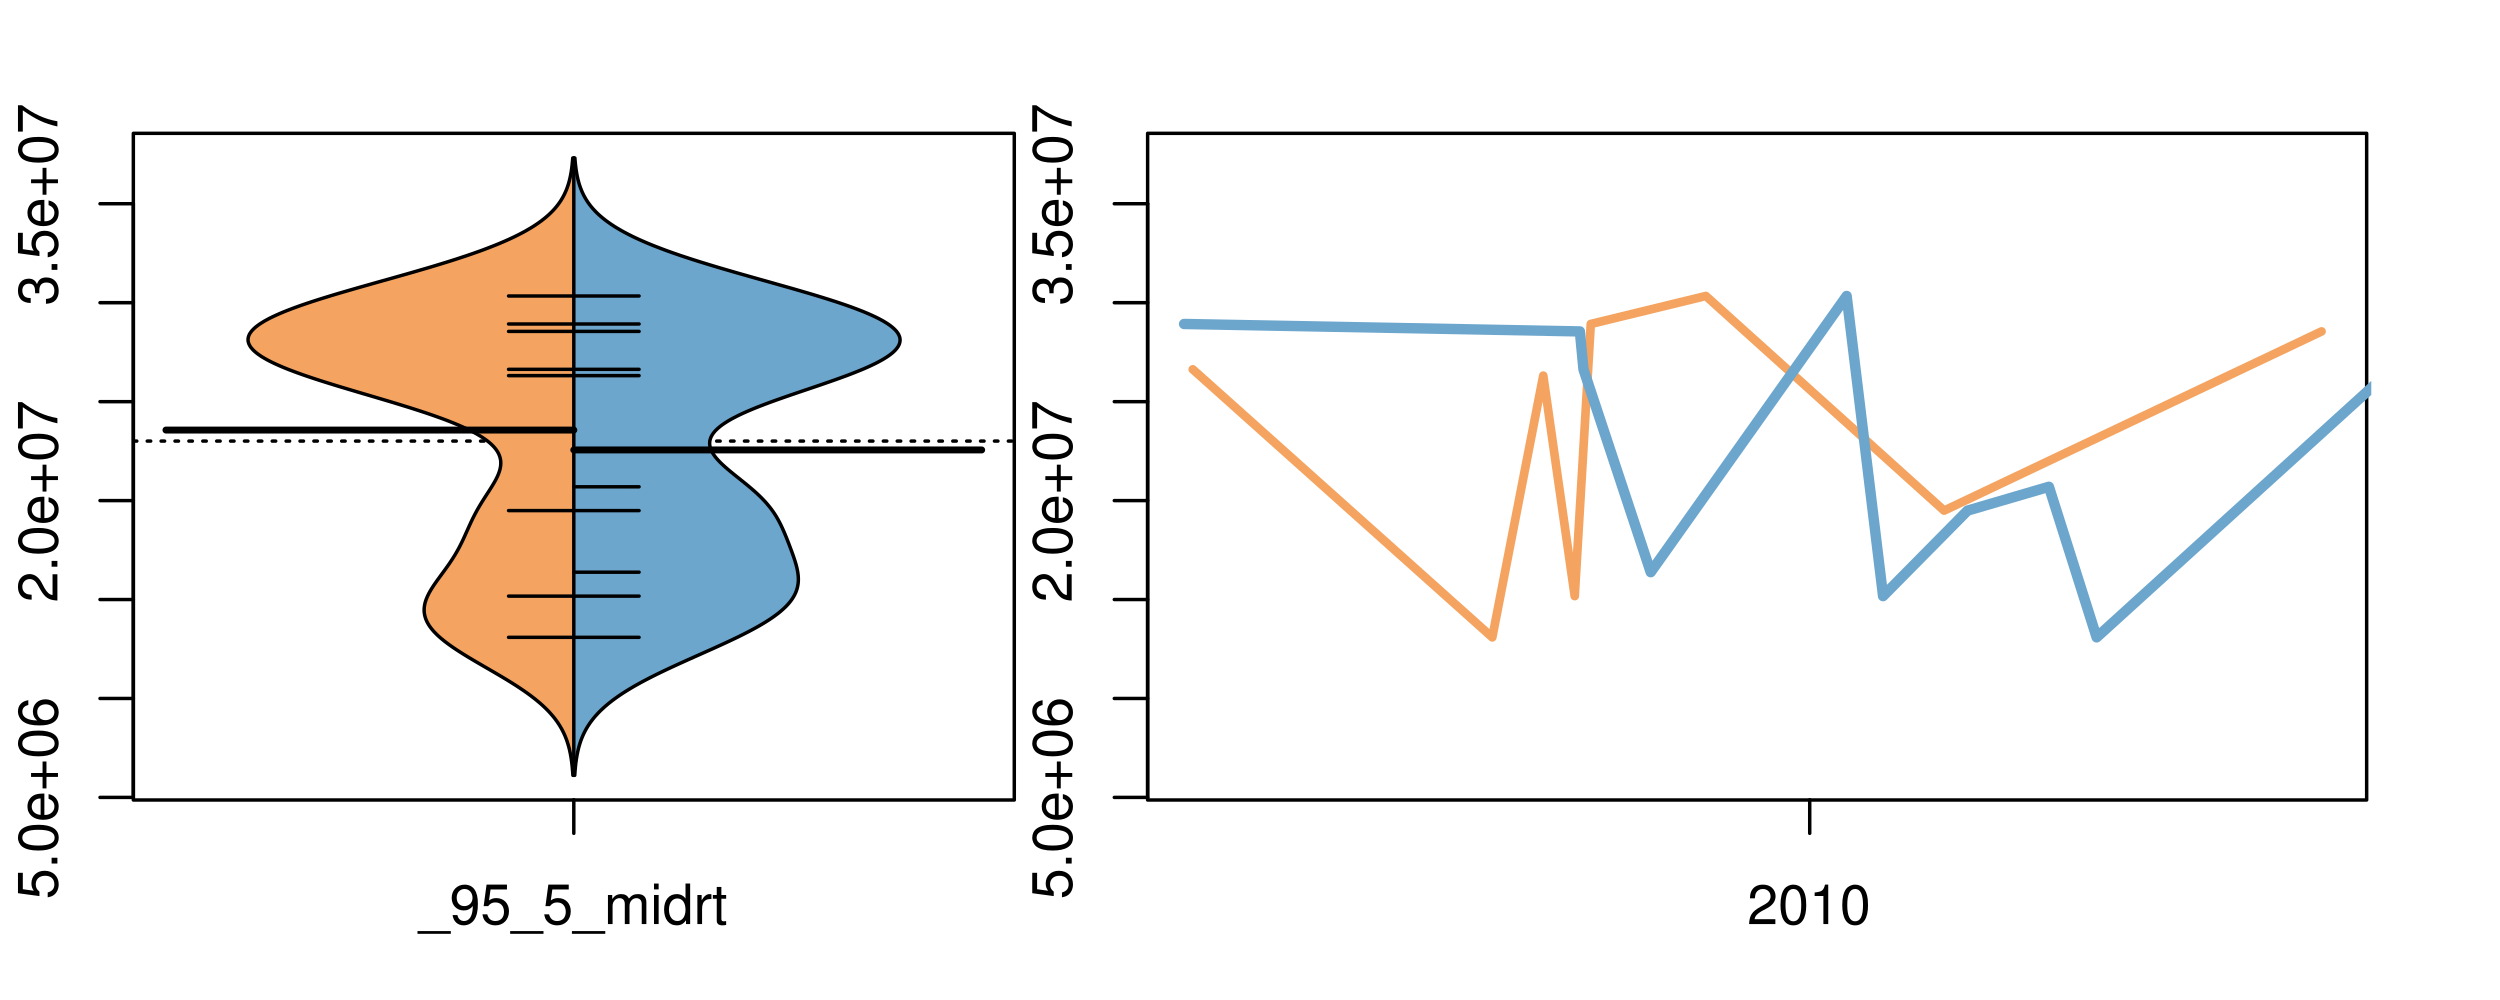 <?xml version="1.0" encoding="UTF-8"?>
<svg xmlns="http://www.w3.org/2000/svg" xmlns:xlink="http://www.w3.org/1999/xlink" width="540pt" height="216pt" viewBox="0 0 540 216" version="1.1">
<defs>
<g>
<symbol overflow="visible" id="glyph0-0">
<path style="stroke:none;" d="M -8.516 -5.719 L -8.516 -1.312 L -3.875 -0.688 L -3.875 -1.656 C -4.469 -2.141 -4.672 -2.562 -4.672 -3.219 C -4.672 -4.359 -3.891 -5.078 -2.625 -5.078 C -1.406 -5.078 -0.656 -4.375 -0.656 -3.219 C -0.656 -2.297 -1.125 -1.734 -2.094 -1.469 L -2.094 -0.422 C -1.391 -0.562 -1.062 -0.688 -0.75 -0.938 C -0.094 -1.422 0.281 -2.281 0.281 -3.234 C 0.281 -4.953 -0.969 -6.156 -2.766 -6.156 C -4.453 -6.156 -5.609 -5.047 -5.609 -3.406 C -5.609 -2.812 -5.453 -2.328 -5.094 -1.844 L -7.469 -2.172 L -7.469 -5.719 Z M -8.516 -5.719 "/>
</symbol>
<symbol overflow="visible" id="glyph0-1">
<path style="stroke:none;" d="M -1.25 -2.297 L -1.25 -1.047 L 0 -1.047 L 0 -2.297 Z M -1.25 -2.297 "/>
</symbol>
<symbol overflow="visible" id="glyph0-2">
<path style="stroke:none;" d="M -8.516 -3.297 C -8.516 -2.516 -8.156 -1.781 -7.578 -1.344 C -6.828 -0.797 -5.688 -0.516 -4.109 -0.516 C -1.25 -0.516 0.281 -1.469 0.281 -3.297 C 0.281 -5.094 -1.25 -6.078 -4.047 -6.078 C -5.703 -6.078 -6.797 -5.812 -7.578 -5.25 C -8.172 -4.812 -8.516 -4.109 -8.516 -3.297 Z M -7.578 -3.297 C -7.578 -4.438 -6.422 -5 -4.141 -5 C -1.734 -5 -0.594 -4.453 -0.594 -3.281 C -0.594 -2.156 -1.781 -1.594 -4.109 -1.594 C -6.438 -1.594 -7.578 -2.156 -7.578 -3.297 Z M -7.578 -3.297 "/>
</symbol>
<symbol overflow="visible" id="glyph0-3">
<path style="stroke:none;" d="M -2.812 -6.156 C -3.766 -6.156 -4.344 -6.078 -4.812 -5.906 C -5.844 -5.5 -6.469 -4.531 -6.469 -3.359 C -6.469 -1.609 -5.125 -0.484 -3.062 -0.484 C -1 -0.484 0.281 -1.578 0.281 -3.344 C 0.281 -4.781 -0.547 -5.766 -1.906 -6.031 L -1.906 -5.016 C -1.078 -4.734 -0.641 -4.172 -0.641 -3.375 C -0.641 -2.734 -0.938 -2.203 -1.469 -1.859 C -1.828 -1.625 -2.188 -1.531 -2.812 -1.531 Z M -3.625 -1.547 C -4.781 -1.625 -5.547 -2.344 -5.547 -3.344 C -5.547 -4.328 -4.734 -5.094 -3.703 -5.094 C -3.672 -5.094 -3.641 -5.094 -3.625 -5.078 Z M -3.625 -1.547 "/>
</symbol>
<symbol overflow="visible" id="glyph0-4">
<path style="stroke:none;" d="M -3.203 -6.406 L -3.203 -3.922 L -5.688 -3.922 L -5.688 -3.078 L -3.203 -3.078 L -3.203 -0.594 L -2.359 -0.594 L -2.359 -3.078 L 0.125 -3.078 L 0.125 -3.922 L -2.359 -3.922 L -2.359 -6.406 Z M -3.203 -6.406 "/>
</symbol>
<symbol overflow="visible" id="glyph0-5">
<path style="stroke:none;" d="M -6.281 -5.969 C -7.688 -5.766 -8.516 -4.859 -8.516 -3.562 C -8.516 -2.625 -8.047 -1.781 -7.297 -1.281 C -6.469 -0.75 -5.422 -0.516 -3.875 -0.516 C -2.453 -0.516 -1.531 -0.734 -0.781 -1.234 C -0.094 -1.688 0.281 -2.438 0.281 -3.375 C 0.281 -4.984 -0.922 -6.156 -2.594 -6.156 C -4.172 -6.156 -5.297 -5.078 -5.297 -3.547 C -5.297 -2.719 -4.969 -2.047 -4.344 -1.594 C -6.422 -1.609 -7.578 -2.281 -7.578 -3.484 C -7.578 -4.234 -7.109 -4.75 -6.281 -4.922 Z M -4.359 -3.422 C -4.359 -4.438 -3.641 -5.078 -2.516 -5.078 C -1.438 -5.078 -0.656 -4.359 -0.656 -3.391 C -0.656 -2.406 -1.469 -1.656 -2.562 -1.656 C -3.625 -1.656 -4.359 -2.375 -4.359 -3.422 Z M -4.359 -3.422 "/>
</symbol>
<symbol overflow="visible" id="glyph0-6">
<path style="stroke:none;" d="M -1.047 -6.078 L -1.047 -1.594 C -1.734 -1.703 -2.188 -2.094 -2.797 -3.125 L -3.438 -4.328 C -4.094 -5.516 -4.969 -6.125 -6.016 -6.125 C -6.719 -6.125 -7.375 -5.844 -7.844 -5.344 C -8.297 -4.844 -8.516 -4.219 -8.516 -3.406 C -8.516 -2.328 -8.125 -1.531 -7.406 -1.062 C -6.953 -0.75 -6.422 -0.625 -5.562 -0.594 L -5.562 -1.656 C -6.125 -1.688 -6.484 -1.766 -6.75 -1.906 C -7.266 -2.188 -7.578 -2.734 -7.578 -3.375 C -7.578 -4.328 -6.906 -5.047 -5.984 -5.047 C -5.312 -5.047 -4.734 -4.656 -4.312 -3.906 L -3.688 -2.797 C -2.672 -1.016 -1.875 -0.5 0 -0.406 L 0 -6.078 Z M -1.047 -6.078 "/>
</symbol>
<symbol overflow="visible" id="glyph0-7">
<path style="stroke:none;" d="M -8.516 -6.234 L -8.516 -0.547 L -7.469 -0.547 L -7.469 -5.141 C -4.578 -3.125 -2.797 -2.297 0 -1.656 L 0 -2.781 C -2.719 -3.25 -5.062 -4.312 -7.625 -6.234 Z M -8.516 -6.234 "/>
</symbol>
<symbol overflow="visible" id="glyph0-8">
<path style="stroke:none;" d="M -3.906 -2.656 L -3.906 -3.234 C -3.906 -4.391 -3.391 -4.984 -2.359 -4.984 C -1.297 -4.984 -0.656 -4.328 -0.656 -3.234 C -0.656 -2.078 -1.234 -1.516 -2.469 -1.438 L -2.469 -0.391 C -1.781 -0.438 -1.344 -0.547 -0.953 -0.75 C -0.141 -1.188 0.281 -2.031 0.281 -3.188 C 0.281 -4.938 -0.766 -6.078 -2.375 -6.078 C -3.453 -6.078 -4.062 -5.656 -4.406 -4.625 C -4.719 -5.422 -5.312 -5.812 -6.172 -5.812 C -7.625 -5.812 -8.516 -4.844 -8.516 -3.234 C -8.516 -1.516 -7.578 -0.594 -5.766 -0.562 L -5.766 -1.625 C -6.281 -1.625 -6.562 -1.688 -6.828 -1.812 C -7.297 -2.047 -7.578 -2.578 -7.578 -3.234 C -7.578 -4.172 -7.031 -4.734 -6.125 -4.734 C -5.531 -4.734 -5.172 -4.531 -4.984 -4.062 C -4.859 -3.766 -4.812 -3.391 -4.797 -2.656 Z M -3.906 -2.656 "/>
</symbol>
<symbol overflow="visible" id="glyph0-9">
<path style="stroke:none;" d="M -8.75 -5.938 L -8.75 -4.938 L -5.5 -4.938 C -6.125 -4.531 -6.469 -3.859 -6.469 -3.016 C -6.469 -1.375 -5.156 -0.312 -3.156 -0.312 C -1.031 -0.312 0.281 -1.359 0.281 -3.047 C 0.281 -3.906 -0.047 -4.516 -0.828 -5.047 L 0 -5.047 L 0 -5.938 Z M -5.531 -3.188 C -5.531 -4.266 -4.578 -4.938 -3.078 -4.938 C -1.625 -4.938 -0.656 -4.25 -0.656 -3.188 C -0.656 -2.094 -1.625 -1.359 -3.094 -1.359 C -4.562 -1.359 -5.531 -2.094 -5.531 -3.188 Z M -5.531 -3.188 "/>
</symbol>
<symbol overflow="visible" id="glyph0-10">
<path style="stroke:none;" d="M -6.281 -3.094 L -6.281 -2.047 L -7.266 -2.047 C -7.688 -2.047 -7.906 -2.297 -7.906 -2.75 C -7.906 -2.828 -7.906 -2.875 -7.891 -3.094 L -8.719 -3.094 C -8.766 -2.875 -8.781 -2.734 -8.781 -2.531 C -8.781 -1.609 -8.25 -1.062 -7.359 -1.062 L -6.281 -1.062 L -6.281 -0.219 L -5.469 -0.219 L -5.469 -1.062 L 0 -1.062 L 0 -2.047 L -5.469 -2.047 L -5.469 -3.094 Z M -6.281 -3.094 "/>
</symbol>
<symbol overflow="visible" id="glyph0-11">
<path style="stroke:none;" d="M 1.516 -6.938 L 1.516 0.266 L 2.109 0.266 L 2.109 -6.938 Z M 1.516 -6.938 "/>
</symbol>
<symbol overflow="visible" id="glyph0-12">
<path style="stroke:none;" d="M -6.469 -3.266 C -6.469 -1.5 -5.203 -0.438 -3.094 -0.438 C -0.984 -0.438 0.281 -1.484 0.281 -3.281 C 0.281 -5.047 -0.984 -6.125 -3.047 -6.125 C -5.219 -6.125 -6.469 -5.078 -6.469 -3.266 Z M -5.547 -3.281 C -5.547 -4.406 -4.625 -5.078 -3.062 -5.078 C -1.578 -5.078 -0.641 -4.375 -0.641 -3.281 C -0.641 -2.156 -1.578 -1.469 -3.094 -1.469 C -4.609 -1.469 -5.547 -2.156 -5.547 -3.281 Z M -5.547 -3.281 "/>
</symbol>
<symbol overflow="visible" id="glyph0-13">
<path style="stroke:none;" d="M -8.75 -1.828 L -8.75 -0.812 L 0 -0.812 L 0 -1.828 Z M -8.75 -1.828 "/>
</symbol>
<symbol overflow="visible" id="glyph0-14">
<path style="stroke:none;" d="M 0 -3.422 L -6.281 -5.828 L -6.281 -4.703 L -1.188 -2.922 L -6.281 -1.25 L -6.281 -0.125 L 0 -2.328 Z M 0 -3.422 "/>
</symbol>
<symbol overflow="visible" id="glyph0-15">
<path style="stroke:none;" d="M -0.594 -6.422 C -0.562 -6.312 -0.562 -6.266 -0.562 -6.203 C -0.562 -5.859 -0.75 -5.656 -1.062 -5.656 L -4.75 -5.656 C -5.875 -5.656 -6.469 -4.844 -6.469 -3.297 C -6.469 -2.391 -6.203 -1.625 -5.734 -1.219 C -5.406 -0.922 -5.047 -0.797 -4.422 -0.781 L -4.422 -1.781 C -5.203 -1.875 -5.547 -2.328 -5.547 -3.266 C -5.547 -4.156 -5.203 -4.672 -4.609 -4.672 L -4.344 -4.672 C -3.922 -4.672 -3.75 -4.422 -3.641 -3.625 C -3.469 -2.203 -3.422 -1.984 -3.266 -1.609 C -2.969 -0.875 -2.406 -0.5 -1.578 -0.5 C -0.438 -0.5 0.281 -1.297 0.281 -2.562 C 0.281 -3.359 0 -4 -0.641 -4.703 C -0.016 -4.781 0.281 -5.094 0.281 -5.734 C 0.281 -5.938 0.25 -6.094 0.172 -6.422 Z M -1.984 -4.672 C -1.641 -4.672 -1.438 -4.578 -1.156 -4.266 C -0.797 -3.859 -0.594 -3.375 -0.594 -2.781 C -0.594 -2 -0.969 -1.547 -1.609 -1.547 C -2.266 -1.547 -2.609 -1.984 -2.766 -3.062 C -2.906 -4.109 -2.953 -4.328 -3.109 -4.672 Z M -1.984 -4.672 "/>
</symbol>
<symbol overflow="visible" id="glyph0-16">
<path style="stroke:none;" d="M 0 -5.781 L -6.281 -5.781 L -6.281 -4.781 L -2.719 -4.781 C -1.438 -4.781 -0.594 -4.109 -0.594 -3.078 C -0.594 -2.281 -1.078 -1.781 -1.844 -1.781 L -6.281 -1.781 L -6.281 -0.781 L -1.438 -0.781 C -0.391 -0.781 0.281 -1.562 0.281 -2.781 C 0.281 -3.703 -0.047 -4.297 -0.875 -4.891 L 0 -4.891 Z M 0 -5.781 "/>
</symbol>
<symbol overflow="visible" id="glyph1-0">
<path style="stroke:none;" d="M 6.938 1.516 L -0.266 1.516 L -0.266 2.109 L 6.938 2.109 Z M 6.938 1.516 "/>
</symbol>
<symbol overflow="visible" id="glyph1-1">
<path style="stroke:none;" d="M 0.641 -1.938 C 0.844 -0.547 1.75 0.281 3.047 0.281 C 3.984 0.281 4.844 -0.188 5.328 -0.938 C 5.875 -1.766 6.109 -2.812 6.109 -4.359 C 6.109 -5.781 5.891 -6.703 5.391 -7.453 C 4.922 -8.141 4.172 -8.516 3.234 -8.516 C 1.625 -8.516 0.453 -7.312 0.453 -5.641 C 0.453 -4.062 1.531 -2.938 3.078 -2.938 C 3.875 -2.938 4.469 -3.234 5.016 -3.891 C 5 -1.812 4.328 -0.656 3.125 -0.656 C 2.375 -0.656 1.859 -1.125 1.688 -1.938 Z M 3.234 -7.578 C 4.219 -7.578 4.953 -6.766 4.953 -5.656 C 4.953 -4.625 4.219 -3.875 3.188 -3.875 C 2.172 -3.875 1.531 -4.578 1.531 -5.719 C 1.531 -6.797 2.25 -7.578 3.234 -7.578 Z M 3.234 -7.578 "/>
</symbol>
<symbol overflow="visible" id="glyph1-2">
<path style="stroke:none;" d="M 5.719 -8.516 L 1.312 -8.516 L 0.688 -3.875 L 1.656 -3.875 C 2.141 -4.469 2.562 -4.672 3.219 -4.672 C 4.359 -4.672 5.078 -3.891 5.078 -2.625 C 5.078 -1.406 4.375 -0.656 3.219 -0.656 C 2.297 -0.656 1.734 -1.125 1.469 -2.094 L 0.422 -2.094 C 0.562 -1.391 0.688 -1.062 0.938 -0.75 C 1.422 -0.094 2.281 0.281 3.234 0.281 C 4.953 0.281 6.156 -0.969 6.156 -2.766 C 6.156 -4.453 5.047 -5.609 3.406 -5.609 C 2.812 -5.609 2.328 -5.453 1.844 -5.094 L 2.172 -7.469 L 5.719 -7.469 Z M 5.719 -8.516 "/>
</symbol>
<symbol overflow="visible" id="glyph1-3">
<path style="stroke:none;" d="M 0.844 -6.281 L 0.844 0 L 1.844 0 L 1.844 -3.953 C 1.844 -4.859 2.516 -5.594 3.328 -5.594 C 4.062 -5.594 4.484 -5.141 4.484 -4.328 L 4.484 0 L 5.5 0 L 5.5 -3.953 C 5.5 -4.859 6.156 -5.594 6.969 -5.594 C 7.703 -5.594 8.141 -5.125 8.141 -4.328 L 8.141 0 L 9.141 0 L 9.141 -4.719 C 9.141 -5.844 8.5 -6.469 7.312 -6.469 C 6.484 -6.469 5.969 -6.219 5.391 -5.516 C 5.016 -6.188 4.516 -6.469 3.703 -6.469 C 2.859 -6.469 2.297 -6.156 1.766 -5.406 L 1.766 -6.281 Z M 0.844 -6.281 "/>
</symbol>
<symbol overflow="visible" id="glyph1-4">
<path style="stroke:none;" d="M 1.797 -6.281 L 0.797 -6.281 L 0.797 0 L 1.797 0 Z M 1.797 -8.75 L 0.797 -8.75 L 0.797 -7.484 L 1.797 -7.484 Z M 1.797 -8.75 "/>
</symbol>
<symbol overflow="visible" id="glyph1-5">
<path style="stroke:none;" d="M 5.938 -8.75 L 4.938 -8.75 L 4.938 -5.5 C 4.531 -6.125 3.859 -6.469 3.016 -6.469 C 1.375 -6.469 0.312 -5.156 0.312 -3.156 C 0.312 -1.031 1.359 0.281 3.047 0.281 C 3.906 0.281 4.516 -0.047 5.047 -0.828 L 5.047 0 L 5.938 0 Z M 3.188 -5.531 C 4.266 -5.531 4.938 -4.578 4.938 -3.078 C 4.938 -1.625 4.25 -0.656 3.188 -0.656 C 2.094 -0.656 1.359 -1.625 1.359 -3.094 C 1.359 -4.562 2.094 -5.531 3.188 -5.531 Z M 3.188 -5.531 "/>
</symbol>
<symbol overflow="visible" id="glyph1-6">
<path style="stroke:none;" d="M 0.828 -6.281 L 0.828 0 L 1.844 0 L 1.844 -3.266 C 1.844 -4.156 2.062 -4.75 2.547 -5.094 C 2.859 -5.328 3.156 -5.406 3.859 -5.406 L 3.859 -6.438 C 3.688 -6.453 3.594 -6.469 3.469 -6.469 C 2.812 -6.469 2.328 -6.078 1.75 -5.141 L 1.75 -6.281 Z M 0.828 -6.281 "/>
</symbol>
<symbol overflow="visible" id="glyph1-7">
<path style="stroke:none;" d="M 3.047 -6.281 L 2.016 -6.281 L 2.016 -8.016 L 1.016 -8.016 L 1.016 -6.281 L 0.172 -6.281 L 0.172 -5.469 L 1.016 -5.469 L 1.016 -0.719 C 1.016 -0.078 1.453 0.281 2.234 0.281 C 2.469 0.281 2.719 0.25 3.047 0.188 L 3.047 -0.641 C 2.922 -0.609 2.766 -0.594 2.562 -0.594 C 2.141 -0.594 2.016 -0.719 2.016 -1.156 L 2.016 -5.469 L 3.047 -5.469 Z M 3.047 -6.281 "/>
</symbol>
<symbol overflow="visible" id="glyph1-8">
<path style="stroke:none;" d="M 6.078 -1.047 L 1.594 -1.047 C 1.703 -1.734 2.094 -2.188 3.125 -2.797 L 4.328 -3.438 C 5.516 -4.094 6.125 -4.969 6.125 -6.016 C 6.125 -6.719 5.844 -7.375 5.344 -7.844 C 4.844 -8.297 4.219 -8.516 3.406 -8.516 C 2.328 -8.516 1.531 -8.125 1.062 -7.406 C 0.75 -6.953 0.625 -6.422 0.594 -5.562 L 1.656 -5.562 C 1.688 -6.125 1.766 -6.484 1.906 -6.75 C 2.188 -7.266 2.734 -7.578 3.375 -7.578 C 4.328 -7.578 5.047 -6.906 5.047 -5.984 C 5.047 -5.312 4.656 -4.734 3.906 -4.312 L 2.797 -3.688 C 1.016 -2.672 0.5 -1.875 0.406 0 L 6.078 0 Z M 6.078 -1.047 "/>
</symbol>
<symbol overflow="visible" id="glyph1-9">
<path style="stroke:none;" d="M 3.297 -8.516 C 2.516 -8.516 1.781 -8.156 1.344 -7.578 C 0.797 -6.828 0.516 -5.688 0.516 -4.109 C 0.516 -1.25 1.469 0.281 3.297 0.281 C 5.094 0.281 6.078 -1.25 6.078 -4.047 C 6.078 -5.703 5.812 -6.797 5.25 -7.578 C 4.812 -8.172 4.109 -8.516 3.297 -8.516 Z M 3.297 -7.578 C 4.438 -7.578 5 -6.422 5 -4.141 C 5 -1.734 4.453 -0.594 3.281 -0.594 C 2.156 -0.594 1.594 -1.781 1.594 -4.109 C 1.594 -6.438 2.156 -7.578 3.297 -7.578 Z M 3.297 -7.578 "/>
</symbol>
<symbol overflow="visible" id="glyph1-10">
<path style="stroke:none;" d="M 3.109 -6.062 L 3.109 0 L 4.156 0 L 4.156 -8.516 L 3.469 -8.516 C 3.094 -7.203 2.859 -7.016 1.219 -6.812 L 1.219 -6.062 Z M 3.109 -6.062 "/>
</symbol>
</g>
<clipPath id="clip1">
  <path d="M 28.801 28.801 L 220.086 28.801 L 220.086 173.801 L 28.801 173.801 Z M 28.801 28.801 "/>
</clipPath>
<clipPath id="clip2">
  <path d="M 247.887 28.801 L 512.199 28.801 L 512.199 173.801 L 247.887 173.801 Z M 247.887 28.801 "/>
</clipPath>
<clipPath id="clip3">
  <path d="M 233.484 14.398 L 526.598 14.398 L 526.598 188.199 L 233.484 188.199 Z M 233.484 14.398 "/>
</clipPath>
<clipPath id="clip4">
  <path d="M 247.887 28.801 L 512.199 28.801 L 512.199 173.801 L 247.887 173.801 Z M 247.887 28.801 "/>
</clipPath>
</defs>
<g id="surface301">
<path style="fill:none;stroke-width:0.75;stroke-linecap:round;stroke-linejoin:round;stroke:rgb(0%,0%,0%);stroke-opacity:1;stroke-miterlimit:10;" d="M 28.801 172.801 L 219.086 172.801 L 219.086 28.801 L 28.801 28.801 L 28.801 172.801 "/>
<path style="fill:none;stroke-width:0.75;stroke-linecap:round;stroke-linejoin:round;stroke:rgb(0%,0%,0%);stroke-opacity:1;stroke-miterlimit:10;" d="M 28.801 172.242 L 28.801 44.008 "/>
<path style="fill:none;stroke-width:0.75;stroke-linecap:round;stroke-linejoin:round;stroke:rgb(0%,0%,0%);stroke-opacity:1;stroke-miterlimit:10;" d="M 28.801 172.242 L 21.602 172.242 "/>
<path style="fill:none;stroke-width:0.75;stroke-linecap:round;stroke-linejoin:round;stroke:rgb(0%,0%,0%);stroke-opacity:1;stroke-miterlimit:10;" d="M 28.801 150.871 L 21.602 150.871 "/>
<path style="fill:none;stroke-width:0.75;stroke-linecap:round;stroke-linejoin:round;stroke:rgb(0%,0%,0%);stroke-opacity:1;stroke-miterlimit:10;" d="M 28.801 129.496 L 21.602 129.496 "/>
<path style="fill:none;stroke-width:0.75;stroke-linecap:round;stroke-linejoin:round;stroke:rgb(0%,0%,0%);stroke-opacity:1;stroke-miterlimit:10;" d="M 28.801 108.125 L 21.602 108.125 "/>
<path style="fill:none;stroke-width:0.75;stroke-linecap:round;stroke-linejoin:round;stroke:rgb(0%,0%,0%);stroke-opacity:1;stroke-miterlimit:10;" d="M 28.801 86.754 L 21.602 86.754 "/>
<path style="fill:none;stroke-width:0.75;stroke-linecap:round;stroke-linejoin:round;stroke:rgb(0%,0%,0%);stroke-opacity:1;stroke-miterlimit:10;" d="M 28.801 65.383 L 21.602 65.383 "/>
<path style="fill:none;stroke-width:0.75;stroke-linecap:round;stroke-linejoin:round;stroke:rgb(0%,0%,0%);stroke-opacity:1;stroke-miterlimit:10;" d="M 28.801 44.008 L 21.602 44.008 "/>
<g style="fill:rgb(0%,0%,0%);fill-opacity:1;">
  <use xlink:href="#glyph0-0" x="12.396" y="194.242"/>
  <use xlink:href="#glyph0-1" x="12.396" y="187.57"/>
  <use xlink:href="#glyph0-2" x="12.396" y="184.234"/>
  <use xlink:href="#glyph0-3" x="12.396" y="177.562"/>
  <use xlink:href="#glyph0-4" x="12.396" y="170.891"/>
  <use xlink:href="#glyph0-2" x="12.396" y="163.883"/>
  <use xlink:href="#glyph0-5" x="12.396" y="157.211"/>
</g>
<g style="fill:rgb(0%,0%,0%);fill-opacity:1;">
  <use xlink:href="#glyph0-6" x="12.396" y="130.125"/>
  <use xlink:href="#glyph0-1" x="12.396" y="123.453"/>
  <use xlink:href="#glyph0-2" x="12.396" y="120.117"/>
  <use xlink:href="#glyph0-3" x="12.396" y="113.445"/>
  <use xlink:href="#glyph0-4" x="12.396" y="106.773"/>
  <use xlink:href="#glyph0-2" x="12.396" y="99.766"/>
  <use xlink:href="#glyph0-7" x="12.396" y="93.094"/>
</g>
<g style="fill:rgb(0%,0%,0%);fill-opacity:1;">
  <use xlink:href="#glyph0-8" x="12.396" y="66.008"/>
  <use xlink:href="#glyph0-1" x="12.396" y="59.336"/>
  <use xlink:href="#glyph0-0" x="12.396" y="56"/>
  <use xlink:href="#glyph0-3" x="12.396" y="49.328"/>
  <use xlink:href="#glyph0-4" x="12.396" y="42.656"/>
  <use xlink:href="#glyph0-2" x="12.396" y="35.648"/>
  <use xlink:href="#glyph0-7" x="12.396" y="28.977"/>
</g>
<path style="fill:none;stroke-width:0.75;stroke-linecap:round;stroke-linejoin:round;stroke:rgb(0%,0%,0%);stroke-opacity:1;stroke-miterlimit:10;" d="M 123.941 172.801 L 123.941 172.801 "/>
<path style="fill:none;stroke-width:0.75;stroke-linecap:round;stroke-linejoin:round;stroke:rgb(0%,0%,0%);stroke-opacity:1;stroke-miterlimit:10;" d="M 123.941 172.801 L 123.941 180 "/>
<g style="fill:rgb(0%,0%,0%);fill-opacity:1;">
  <use xlink:href="#glyph1-0" x="90.441" y="199.596"/>
  <use xlink:href="#glyph1-1" x="97.113" y="199.596"/>
  <use xlink:href="#glyph1-2" x="103.785" y="199.596"/>
  <use xlink:href="#glyph1-0" x="110.457" y="199.596"/>
  <use xlink:href="#glyph1-2" x="117.129" y="199.596"/>
  <use xlink:href="#glyph1-0" x="123.801" y="199.596"/>
  <use xlink:href="#glyph1-3" x="130.473" y="199.596"/>
  <use xlink:href="#glyph1-4" x="140.469" y="199.596"/>
  <use xlink:href="#glyph1-5" x="143.133" y="199.596"/>
  <use xlink:href="#glyph1-6" x="149.805" y="199.596"/>
  <use xlink:href="#glyph1-7" x="153.801" y="199.596"/>
</g>
<g clip-path="url(#clip1)" clip-rule="nonzero">
<path style="fill:none;stroke-width:0.75;stroke-linecap:round;stroke-linejoin:round;stroke:rgb(0%,0%,0%);stroke-opacity:1;stroke-dasharray:0.75,2.25;stroke-miterlimit:10;" d="M 28.801 95.277 L 219.086 95.277 "/>
<path style=" stroke:none;fill-rule:nonzero;fill:rgb(95.686%,64.314%,37.647%);fill-opacity:1;" d="M 123.941 34.133 L 123.711 34.133 L 123.691 34.395 L 123.645 34.918 L 123.621 35.176 L 123.566 35.699 L 123.504 36.223 L 123.469 36.48 L 123.434 36.742 L 123.391 37.004 L 123.352 37.266 L 123.305 37.523 L 123.258 37.785 L 123.148 38.309 L 123.09 38.57 L 123.027 38.828 L 122.961 39.09 L 122.891 39.352 L 122.816 39.613 L 122.738 39.875 L 122.652 40.133 L 122.562 40.395 L 122.469 40.656 L 122.367 40.918 L 122.262 41.18 L 122.152 41.438 L 122.031 41.699 L 121.906 41.961 L 121.777 42.223 L 121.637 42.484 L 121.492 42.742 L 121.336 43.004 L 121.176 43.266 L 121.008 43.527 L 120.828 43.789 L 120.641 44.047 L 120.445 44.309 L 120.238 44.57 L 120.023 44.832 L 119.797 45.094 L 119.562 45.352 L 119.316 45.613 L 119.059 45.875 L 118.789 46.137 L 118.512 46.398 L 118.219 46.656 L 117.914 46.918 L 117.598 47.18 L 117.266 47.441 L 116.93 47.703 L 116.57 47.961 L 116.203 48.223 L 115.82 48.484 L 115.422 48.746 L 115.016 49.008 L 114.59 49.266 L 114.148 49.527 L 113.699 49.789 L 113.227 50.051 L 112.742 50.312 L 112.246 50.57 L 111.727 50.832 L 111.203 51.094 L 110.656 51.355 L 110.094 51.617 L 109.523 51.875 L 108.926 52.137 L 108.32 52.398 L 107.703 52.66 L 107.062 52.922 L 106.41 53.18 L 105.742 53.441 L 105.059 53.703 L 104.367 53.965 L 103.652 54.227 L 102.926 54.484 L 102.188 54.746 L 101.43 55.008 L 100.664 55.27 L 99.883 55.527 L 99.09 55.789 L 98.289 56.051 L 97.469 56.312 L 96.641 56.574 L 95.801 56.832 L 94.949 57.094 L 94.09 57.355 L 93.223 57.617 L 92.344 57.879 L 91.461 58.137 L 89.664 58.66 L 88.758 58.922 L 87.848 59.184 L 86.934 59.441 L 85.09 59.965 L 83.238 60.488 L 82.312 60.746 L 81.383 61.008 L 80.457 61.27 L 78.613 61.793 L 77.699 62.051 L 76.785 62.312 L 75.879 62.574 L 74.977 62.836 L 74.082 63.098 L 73.199 63.355 L 72.324 63.617 L 71.457 63.879 L 70.605 64.141 L 69.758 64.402 L 68.93 64.66 L 68.117 64.922 L 67.309 65.184 L 66.527 65.445 L 65.758 65.707 L 65 65.965 L 64.27 66.227 L 63.551 66.488 L 62.855 66.75 L 62.18 67.012 L 61.516 67.27 L 60.891 67.531 L 60.277 67.793 L 59.688 68.055 L 59.125 68.316 L 58.582 68.574 L 58.066 68.836 L 57.582 69.098 L 57.109 69.359 L 56.68 69.621 L 56.27 69.879 L 55.883 70.141 L 55.535 70.402 L 55.203 70.664 L 54.91 70.926 L 54.645 71.184 L 54.398 71.445 L 54.199 71.707 L 54.016 71.969 L 53.863 72.23 L 53.754 72.488 L 53.66 72.75 L 53.605 73.012 L 53.582 73.273 L 53.574 73.531 L 53.617 73.793 L 53.684 74.055 L 53.773 74.316 L 53.906 74.578 L 54.055 74.836 L 54.242 75.098 L 54.461 75.359 L 54.699 75.621 L 54.98 75.883 L 55.281 76.141 L 55.609 76.402 L 55.977 76.664 L 56.359 76.926 L 56.773 77.188 L 57.219 77.445 L 57.68 77.707 L 58.176 77.969 L 58.695 78.23 L 59.234 78.492 L 59.805 78.75 L 60.391 79.012 L 61 79.273 L 61.637 79.535 L 62.285 79.797 L 62.965 80.055 L 63.656 80.316 L 64.367 80.578 L 65.098 80.84 L 65.844 81.102 L 66.605 81.359 L 67.383 81.621 L 68.172 81.883 L 68.977 82.145 L 69.793 82.406 L 70.617 82.664 L 71.457 82.926 L 72.301 83.188 L 73.156 83.449 L 74.02 83.711 L 74.887 83.969 L 75.758 84.23 L 77.516 84.754 L 78.398 85.016 L 79.281 85.273 L 81.047 85.797 L 81.926 86.059 L 82.801 86.32 L 83.676 86.578 L 84.547 86.84 L 85.406 87.102 L 86.262 87.363 L 87.109 87.625 L 87.949 87.883 L 88.781 88.145 L 89.598 88.406 L 90.406 88.668 L 91.207 88.93 L 91.988 89.188 L 92.758 89.449 L 93.516 89.711 L 94.254 89.973 L 94.984 90.234 L 95.691 90.492 L 96.383 90.754 L 97.062 91.016 L 97.719 91.277 L 98.355 91.539 L 98.98 91.797 L 99.578 92.059 L 100.164 92.32 L 100.723 92.582 L 101.266 92.84 L 101.793 93.102 L 102.285 93.363 L 102.766 93.625 L 103.227 93.887 L 103.66 94.145 L 104.082 94.406 L 104.477 94.668 L 104.848 94.93 L 105.207 95.191 L 105.531 95.449 L 105.844 95.711 L 106.133 95.973 L 106.398 96.234 L 106.652 96.496 L 106.879 96.754 L 107.082 97.016 L 107.277 97.277 L 107.441 97.539 L 107.594 97.801 L 107.727 98.059 L 107.836 98.32 L 107.934 98.582 L 108.012 98.844 L 108.074 99.105 L 108.125 99.363 L 108.152 99.625 L 108.164 99.887 L 108.168 100.148 L 108.152 100.41 L 108.129 100.668 L 108.086 100.93 L 108.035 101.191 L 107.973 101.453 L 107.898 101.715 L 107.812 101.973 L 107.723 102.234 L 107.617 102.496 L 107.508 102.758 L 107.387 103.02 L 107.258 103.277 L 107.129 103.539 L 106.988 103.801 L 106.844 104.062 L 106.695 104.324 L 106.543 104.582 L 106.062 105.367 L 105.898 105.629 L 105.73 105.887 L 105.395 106.41 L 105.223 106.672 L 105.055 106.934 L 104.887 107.191 L 104.551 107.715 L 104.223 108.238 L 104.059 108.496 L 103.902 108.758 L 103.742 109.02 L 103.586 109.281 L 103.434 109.543 L 103.281 109.801 L 103.133 110.062 L 102.844 110.586 L 102.707 110.844 L 102.566 111.105 L 102.168 111.891 L 102.039 112.148 L 101.789 112.672 L 101.547 113.195 L 101.426 113.453 L 100.957 114.5 L 100.84 114.758 L 100.371 115.805 L 100.25 116.062 L 100.133 116.324 L 100.008 116.586 L 99.887 116.848 L 99.758 117.109 L 99.629 117.367 L 99.5 117.629 L 99.367 117.891 L 99.094 118.414 L 98.953 118.672 L 98.809 118.934 L 98.66 119.195 L 98.355 119.719 L 98.199 119.977 L 98.039 120.238 L 97.875 120.5 L 97.707 120.762 L 97.535 121.023 L 97.363 121.281 L 97.012 121.805 L 96.645 122.328 L 96.461 122.586 L 96.086 123.109 L 95.703 123.633 L 95.512 123.891 L 94.746 124.938 L 94.559 125.195 L 94.371 125.457 L 94.004 125.98 L 93.824 126.242 L 93.648 126.5 L 93.477 126.762 L 93.148 127.285 L 92.992 127.547 L 92.844 127.805 L 92.695 128.066 L 92.562 128.328 L 92.434 128.59 L 92.309 128.848 L 92.09 129.371 L 91.996 129.633 L 91.91 129.895 L 91.832 130.152 L 91.77 130.414 L 91.715 130.676 L 91.672 130.938 L 91.641 131.199 L 91.621 131.457 L 91.613 131.719 L 91.617 131.98 L 91.633 132.242 L 91.664 132.504 L 91.707 132.762 L 91.762 133.023 L 91.836 133.285 L 91.914 133.547 L 92.012 133.809 L 92.125 134.066 L 92.242 134.328 L 92.387 134.59 L 92.535 134.852 L 92.699 135.113 L 92.879 135.371 L 93.07 135.633 L 93.277 135.895 L 93.496 136.156 L 93.723 136.418 L 93.973 136.676 L 94.23 136.938 L 94.496 137.199 L 94.781 137.461 L 95.074 137.723 L 95.379 137.98 L 95.695 138.242 L 96.02 138.504 L 96.359 138.766 L 96.707 139.027 L 97.062 139.285 L 97.43 139.547 L 97.805 139.809 L 98.188 140.07 L 98.582 140.332 L 98.977 140.59 L 99.383 140.852 L 99.797 141.113 L 100.215 141.375 L 100.641 141.637 L 101.066 141.895 L 101.5 142.156 L 101.938 142.418 L 102.82 142.941 L 103.266 143.199 L 104.613 143.984 L 105.066 144.246 L 105.516 144.504 L 106.863 145.289 L 107.309 145.551 L 107.75 145.809 L 108.191 146.07 L 109.066 146.594 L 109.496 146.852 L 109.922 147.113 L 110.344 147.375 L 110.762 147.637 L 111.172 147.898 L 111.578 148.156 L 111.977 148.418 L 112.371 148.68 L 112.758 148.941 L 113.141 149.203 L 113.516 149.461 L 113.883 149.723 L 114.242 149.984 L 114.598 150.246 L 114.941 150.508 L 115.277 150.766 L 115.609 151.027 L 115.934 151.289 L 116.559 151.812 L 116.855 152.07 L 117.145 152.332 L 117.43 152.594 L 117.703 152.855 L 117.973 153.117 L 118.23 153.375 L 118.484 153.637 L 118.73 153.898 L 119.191 154.422 L 119.414 154.68 L 119.625 154.941 L 119.832 155.203 L 120.031 155.465 L 120.219 155.727 L 120.406 155.984 L 120.582 156.246 L 120.918 156.77 L 121.07 157.031 L 121.223 157.289 L 121.367 157.551 L 121.504 157.812 L 121.637 158.074 L 121.766 158.336 L 121.883 158.594 L 122 158.855 L 122.109 159.117 L 122.215 159.379 L 122.316 159.641 L 122.41 159.898 L 122.5 160.16 L 122.586 160.422 L 122.668 160.684 L 122.746 160.945 L 122.82 161.203 L 122.891 161.465 L 122.957 161.727 L 123.02 161.988 L 123.078 162.25 L 123.133 162.508 L 123.188 162.77 L 123.238 163.031 L 123.281 163.293 L 123.328 163.555 L 123.371 163.812 L 123.406 164.074 L 123.445 164.336 L 123.48 164.598 L 123.512 164.855 L 123.543 165.117 L 123.598 165.641 L 123.621 165.902 L 123.645 166.16 L 123.668 166.422 L 123.727 167.207 L 123.742 167.465 L 123.941 167.465 Z M 123.941 34.133 "/>
<path style="fill:none;stroke-width:0.75;stroke-linecap:round;stroke-linejoin:round;stroke:rgb(0%,0%,0%);stroke-opacity:1;stroke-miterlimit:10;" d="M 123.941 34.133 L 123.711 34.133 L 123.691 34.395 L 123.645 34.918 L 123.621 35.176 L 123.566 35.699 L 123.504 36.223 L 123.469 36.48 L 123.434 36.742 L 123.391 37.004 L 123.352 37.266 L 123.305 37.523 L 123.258 37.785 L 123.148 38.309 L 123.09 38.57 L 123.027 38.828 L 122.961 39.09 L 122.891 39.352 L 122.816 39.613 L 122.738 39.875 L 122.652 40.133 L 122.562 40.395 L 122.469 40.656 L 122.367 40.918 L 122.262 41.18 L 122.152 41.438 L 122.031 41.699 L 121.906 41.961 L 121.777 42.223 L 121.637 42.484 L 121.492 42.742 L 121.336 43.004 L 121.176 43.266 L 121.008 43.527 L 120.828 43.789 L 120.641 44.047 L 120.445 44.309 L 120.238 44.57 L 120.023 44.832 L 119.797 45.094 L 119.562 45.352 L 119.316 45.613 L 119.059 45.875 L 118.789 46.137 L 118.512 46.398 L 118.219 46.656 L 117.914 46.918 L 117.598 47.18 L 117.266 47.441 L 116.93 47.703 L 116.57 47.961 L 116.203 48.223 L 115.82 48.484 L 115.422 48.746 L 115.016 49.008 L 114.59 49.266 L 114.148 49.527 L 113.699 49.789 L 113.227 50.051 L 112.742 50.312 L 112.246 50.57 L 111.727 50.832 L 111.203 51.094 L 110.656 51.355 L 110.094 51.617 L 109.523 51.875 L 108.926 52.137 L 108.32 52.398 L 107.703 52.66 L 107.062 52.922 L 106.41 53.18 L 105.742 53.441 L 105.059 53.703 L 104.367 53.965 L 103.652 54.227 L 102.926 54.484 L 102.188 54.746 L 101.43 55.008 L 100.664 55.27 L 99.883 55.527 L 99.09 55.789 L 98.289 56.051 L 97.469 56.312 L 96.641 56.574 L 95.801 56.832 L 94.949 57.094 L 94.09 57.355 L 93.223 57.617 L 92.344 57.879 L 91.461 58.137 L 89.664 58.66 L 88.758 58.922 L 87.848 59.184 L 86.934 59.441 L 85.09 59.965 L 83.238 60.488 L 82.312 60.746 L 81.383 61.008 L 80.457 61.27 L 78.613 61.793 L 77.699 62.051 L 76.785 62.312 L 75.879 62.574 L 74.977 62.836 L 74.082 63.098 L 73.199 63.355 L 72.324 63.617 L 71.457 63.879 L 70.605 64.141 L 69.758 64.402 L 68.93 64.66 L 68.117 64.922 L 67.309 65.184 L 66.527 65.445 L 65.758 65.707 L 65 65.965 L 64.27 66.227 L 63.551 66.488 L 62.855 66.75 L 62.18 67.012 L 61.516 67.27 L 60.891 67.531 L 60.277 67.793 L 59.688 68.055 L 59.125 68.316 L 58.582 68.574 L 58.066 68.836 L 57.582 69.098 L 57.109 69.359 L 56.68 69.621 L 56.27 69.879 L 55.883 70.141 L 55.535 70.402 L 55.203 70.664 L 54.91 70.926 L 54.645 71.184 L 54.398 71.445 L 54.199 71.707 L 54.016 71.969 L 53.863 72.23 L 53.754 72.488 L 53.66 72.75 L 53.605 73.012 L 53.582 73.273 L 53.574 73.531 L 53.617 73.793 L 53.684 74.055 L 53.773 74.316 L 53.906 74.578 L 54.055 74.836 L 54.242 75.098 L 54.461 75.359 L 54.699 75.621 L 54.98 75.883 L 55.281 76.141 L 55.609 76.402 L 55.977 76.664 L 56.359 76.926 L 56.773 77.188 L 57.219 77.445 L 57.68 77.707 L 58.176 77.969 L 58.695 78.23 L 59.234 78.492 L 59.805 78.75 L 60.391 79.012 L 61 79.273 L 61.637 79.535 L 62.285 79.797 L 62.965 80.055 L 63.656 80.316 L 64.367 80.578 L 65.098 80.84 L 65.844 81.102 L 66.605 81.359 L 67.383 81.621 L 68.172 81.883 L 68.977 82.145 L 69.793 82.406 L 70.617 82.664 L 71.457 82.926 L 72.301 83.188 L 73.156 83.449 L 74.02 83.711 L 74.887 83.969 L 75.758 84.23 L 77.516 84.754 L 78.398 85.016 L 79.281 85.273 L 81.047 85.797 L 81.926 86.059 L 82.801 86.32 L 83.676 86.578 L 84.547 86.84 L 85.406 87.102 L 86.262 87.363 L 87.109 87.625 L 87.949 87.883 L 88.781 88.145 L 89.598 88.406 L 90.406 88.668 L 91.207 88.93 L 91.988 89.188 L 92.758 89.449 L 93.516 89.711 L 94.254 89.973 L 94.984 90.234 L 95.691 90.492 L 96.383 90.754 L 97.062 91.016 L 97.719 91.277 L 98.355 91.539 L 98.98 91.797 L 99.578 92.059 L 100.164 92.32 L 100.723 92.582 L 101.266 92.84 L 101.793 93.102 L 102.285 93.363 L 102.766 93.625 L 103.227 93.887 L 103.66 94.145 L 104.082 94.406 L 104.477 94.668 L 104.848 94.93 L 105.207 95.191 L 105.531 95.449 L 105.844 95.711 L 106.133 95.973 L 106.398 96.234 L 106.652 96.496 L 106.879 96.754 L 107.082 97.016 L 107.277 97.277 L 107.441 97.539 L 107.594 97.801 L 107.727 98.059 L 107.836 98.32 L 107.934 98.582 L 108.012 98.844 L 108.074 99.105 L 108.125 99.363 L 108.152 99.625 L 108.164 99.887 L 108.168 100.148 L 108.152 100.41 L 108.129 100.668 L 108.086 100.93 L 108.035 101.191 L 107.973 101.453 L 107.898 101.715 L 107.812 101.973 L 107.723 102.234 L 107.617 102.496 L 107.508 102.758 L 107.387 103.02 L 107.258 103.277 L 107.129 103.539 L 106.988 103.801 L 106.844 104.062 L 106.695 104.324 L 106.543 104.582 L 106.062 105.367 L 105.898 105.629 L 105.73 105.887 L 105.395 106.41 L 105.223 106.672 L 105.055 106.934 L 104.887 107.191 L 104.551 107.715 L 104.223 108.238 L 104.059 108.496 L 103.902 108.758 L 103.742 109.02 L 103.586 109.281 L 103.434 109.543 L 103.281 109.801 L 103.133 110.062 L 102.844 110.586 L 102.707 110.844 L 102.566 111.105 L 102.168 111.891 L 102.039 112.148 L 101.789 112.672 L 101.547 113.195 L 101.426 113.453 L 100.957 114.5 L 100.84 114.758 L 100.371 115.805 L 100.25 116.062 L 100.133 116.324 L 100.008 116.586 L 99.887 116.848 L 99.758 117.109 L 99.629 117.367 L 99.5 117.629 L 99.367 117.891 L 99.094 118.414 L 98.953 118.672 L 98.809 118.934 L 98.66 119.195 L 98.355 119.719 L 98.199 119.977 L 98.039 120.238 L 97.875 120.5 L 97.707 120.762 L 97.535 121.023 L 97.363 121.281 L 97.012 121.805 L 96.645 122.328 L 96.461 122.586 L 96.086 123.109 L 95.703 123.633 L 95.512 123.891 L 94.746 124.938 L 94.559 125.195 L 94.371 125.457 L 94.004 125.98 L 93.824 126.242 L 93.648 126.5 L 93.477 126.762 L 93.148 127.285 L 92.992 127.547 L 92.844 127.805 L 92.695 128.066 L 92.562 128.328 L 92.434 128.59 L 92.309 128.848 L 92.09 129.371 L 91.996 129.633 L 91.91 129.895 L 91.832 130.152 L 91.77 130.414 L 91.715 130.676 L 91.672 130.938 L 91.641 131.199 L 91.621 131.457 L 91.613 131.719 L 91.617 131.98 L 91.633 132.242 L 91.664 132.504 L 91.707 132.762 L 91.762 133.023 L 91.836 133.285 L 91.914 133.547 L 92.012 133.809 L 92.125 134.066 L 92.242 134.328 L 92.387 134.59 L 92.535 134.852 L 92.699 135.113 L 92.879 135.371 L 93.07 135.633 L 93.277 135.895 L 93.496 136.156 L 93.723 136.418 L 93.973 136.676 L 94.23 136.938 L 94.496 137.199 L 94.781 137.461 L 95.074 137.723 L 95.379 137.98 L 95.695 138.242 L 96.02 138.504 L 96.359 138.766 L 96.707 139.027 L 97.062 139.285 L 97.43 139.547 L 97.805 139.809 L 98.188 140.07 L 98.582 140.332 L 98.977 140.59 L 99.383 140.852 L 99.797 141.113 L 100.215 141.375 L 100.641 141.637 L 101.066 141.895 L 101.5 142.156 L 101.938 142.418 L 102.82 142.941 L 103.266 143.199 L 104.613 143.984 L 105.066 144.246 L 105.516 144.504 L 106.863 145.289 L 107.309 145.551 L 107.75 145.809 L 108.191 146.07 L 109.066 146.594 L 109.496 146.852 L 109.922 147.113 L 110.344 147.375 L 110.762 147.637 L 111.172 147.898 L 111.578 148.156 L 111.977 148.418 L 112.371 148.68 L 112.758 148.941 L 113.141 149.203 L 113.516 149.461 L 113.883 149.723 L 114.242 149.984 L 114.598 150.246 L 114.941 150.508 L 115.277 150.766 L 115.609 151.027 L 115.934 151.289 L 116.559 151.812 L 116.855 152.07 L 117.145 152.332 L 117.43 152.594 L 117.703 152.855 L 117.973 153.117 L 118.23 153.375 L 118.484 153.637 L 118.73 153.898 L 119.191 154.422 L 119.414 154.68 L 119.625 154.941 L 119.832 155.203 L 120.031 155.465 L 120.219 155.727 L 120.406 155.984 L 120.582 156.246 L 120.918 156.77 L 121.07 157.031 L 121.223 157.289 L 121.367 157.551 L 121.504 157.812 L 121.637 158.074 L 121.766 158.336 L 121.883 158.594 L 122 158.855 L 122.109 159.117 L 122.215 159.379 L 122.316 159.641 L 122.41 159.898 L 122.5 160.16 L 122.586 160.422 L 122.668 160.684 L 122.746 160.945 L 122.82 161.203 L 122.891 161.465 L 122.957 161.727 L 123.02 161.988 L 123.078 162.25 L 123.133 162.508 L 123.188 162.77 L 123.238 163.031 L 123.281 163.293 L 123.328 163.555 L 123.371 163.812 L 123.406 164.074 L 123.445 164.336 L 123.48 164.598 L 123.512 164.855 L 123.543 165.117 L 123.598 165.641 L 123.621 165.902 L 123.645 166.16 L 123.668 166.422 L 123.727 167.207 L 123.742 167.465 L 123.941 167.465 "/>
<path style=" stroke:none;fill-rule:nonzero;fill:rgb(42.353%,65.098%,80.392%);fill-opacity:1;" d="M 123.941 167.465 L 124.145 167.465 L 124.16 167.207 L 124.219 166.422 L 124.242 166.16 L 124.266 165.902 L 124.289 165.641 L 124.344 165.117 L 124.375 164.855 L 124.41 164.598 L 124.48 164.074 L 124.52 163.812 L 124.562 163.555 L 124.656 163.031 L 124.707 162.77 L 124.762 162.508 L 124.816 162.25 L 124.941 161.727 L 125.008 161.465 L 125.078 161.203 L 125.152 160.945 L 125.316 160.422 L 125.402 160.16 L 125.496 159.898 L 125.594 159.641 L 125.695 159.379 L 125.805 159.117 L 125.918 158.855 L 126.035 158.594 L 126.16 158.336 L 126.289 158.074 L 126.426 157.812 L 126.57 157.551 L 126.719 157.289 L 126.875 157.031 L 127.035 156.77 L 127.207 156.508 L 127.383 156.246 L 127.566 155.984 L 127.758 155.727 L 127.957 155.465 L 128.164 155.203 L 128.379 154.941 L 128.602 154.68 L 128.836 154.422 L 129.074 154.16 L 129.32 153.898 L 129.582 153.637 L 129.848 153.375 L 130.121 153.117 L 130.406 152.855 L 130.699 152.594 L 131.004 152.332 L 131.316 152.07 L 131.633 151.812 L 132.305 151.289 L 132.656 151.027 L 133.016 150.766 L 133.383 150.508 L 133.762 150.246 L 134.148 149.984 L 134.543 149.723 L 134.953 149.461 L 135.367 149.203 L 135.789 148.941 L 136.227 148.68 L 136.668 148.418 L 137.117 148.156 L 137.578 147.898 L 138.047 147.637 L 138.523 147.375 L 139.008 147.113 L 139.5 146.852 L 140.004 146.594 L 140.508 146.332 L 141.023 146.07 L 141.547 145.809 L 142.074 145.551 L 142.609 145.289 L 143.695 144.766 L 144.25 144.504 L 144.805 144.246 L 145.367 143.984 L 145.934 143.723 L 146.504 143.461 L 147.078 143.199 L 147.652 142.941 L 148.23 142.68 L 149.977 141.895 L 150.562 141.637 L 151.734 141.113 L 152.316 140.852 L 152.902 140.59 L 153.484 140.332 L 154.066 140.07 L 154.641 139.809 L 155.219 139.547 L 155.789 139.285 L 156.355 139.027 L 156.922 138.766 L 157.48 138.504 L 158.582 137.98 L 159.121 137.723 L 159.656 137.461 L 160.184 137.199 L 160.703 136.938 L 161.219 136.676 L 161.723 136.418 L 162.215 136.156 L 162.703 135.895 L 163.18 135.633 L 163.648 135.371 L 164.105 135.113 L 164.551 134.852 L 164.988 134.59 L 165.414 134.328 L 165.824 134.066 L 166.227 133.809 L 166.617 133.547 L 166.992 133.285 L 167.359 133.023 L 167.711 132.762 L 168.051 132.504 L 168.383 132.242 L 168.691 131.98 L 168.992 131.719 L 169.281 131.457 L 169.555 131.199 L 169.82 130.938 L 170.066 130.676 L 170.301 130.414 L 170.527 130.152 L 170.73 129.895 L 170.93 129.633 L 171.113 129.371 L 171.281 129.109 L 171.438 128.848 L 171.582 128.59 L 171.715 128.328 L 171.84 128.066 L 171.945 127.805 L 172.043 127.547 L 172.129 127.285 L 172.203 127.023 L 172.266 126.762 L 172.32 126.5 L 172.363 126.242 L 172.398 125.98 L 172.422 125.719 L 172.438 125.457 L 172.445 125.195 L 172.441 124.938 L 172.43 124.676 L 172.414 124.414 L 172.359 123.891 L 172.316 123.633 L 172.273 123.371 L 172.227 123.109 L 172.109 122.586 L 172.047 122.328 L 171.906 121.805 L 171.75 121.281 L 171.668 121.023 L 171.41 120.238 L 171.316 119.977 L 171.227 119.719 L 171.039 119.195 L 170.844 118.672 L 170.746 118.414 L 170.551 117.891 L 170.449 117.629 L 170.352 117.367 L 170.25 117.109 L 170.148 116.848 L 170.043 116.586 L 169.941 116.324 L 169.836 116.062 L 169.73 115.805 L 169.621 115.543 L 169.516 115.281 L 169.402 115.02 L 169.293 114.758 L 169.176 114.5 L 169.062 114.238 L 168.82 113.715 L 168.695 113.453 L 168.566 113.195 L 168.301 112.672 L 168.012 112.148 L 167.863 111.891 L 167.711 111.629 L 167.551 111.367 L 167.387 111.105 L 167.215 110.844 L 167.039 110.586 L 166.855 110.324 L 166.664 110.062 L 166.469 109.801 L 166.266 109.543 L 166.059 109.281 L 165.84 109.02 L 165.617 108.758 L 165.391 108.496 L 165.152 108.238 L 164.906 107.977 L 164.656 107.715 L 164.398 107.453 L 164.133 107.191 L 163.863 106.934 L 163.586 106.672 L 163.301 106.41 L 163.012 106.148 L 162.715 105.887 L 162.418 105.629 L 161.801 105.105 L 161.488 104.844 L 161.172 104.582 L 160.852 104.324 L 159.879 103.539 L 159.551 103.277 L 159.227 103.02 L 158.898 102.758 L 158.574 102.496 L 157.934 101.973 L 157.621 101.715 L 157.309 101.453 L 157.004 101.191 L 156.703 100.93 L 156.414 100.668 L 156.129 100.41 L 155.852 100.148 L 155.586 99.887 L 155.332 99.625 L 155.086 99.363 L 154.855 99.105 L 154.633 98.844 L 154.43 98.582 L 154.238 98.32 L 154.059 98.059 L 153.902 97.801 L 153.758 97.539 L 153.629 97.277 L 153.527 97.016 L 153.438 96.754 L 153.367 96.496 L 153.32 96.234 L 153.289 95.973 L 153.285 95.711 L 153.301 95.449 L 153.332 95.191 L 153.395 94.93 L 153.477 94.668 L 153.582 94.406 L 153.715 94.145 L 153.863 93.887 L 154.043 93.625 L 154.246 93.363 L 154.465 93.102 L 154.719 92.84 L 154.992 92.582 L 155.289 92.32 L 155.613 92.059 L 155.957 91.797 L 156.328 91.539 L 156.723 91.277 L 157.133 91.016 L 157.578 90.754 L 158.035 90.492 L 158.52 90.234 L 159.027 89.973 L 159.547 89.711 L 160.094 89.449 L 160.66 89.188 L 161.238 88.93 L 161.848 88.668 L 162.465 88.406 L 163.102 88.145 L 163.754 87.883 L 164.422 87.625 L 165.102 87.363 L 165.797 87.102 L 166.5 86.84 L 167.219 86.578 L 167.949 86.32 L 168.684 86.059 L 169.43 85.797 L 170.18 85.535 L 170.938 85.273 L 171.699 85.016 L 172.465 84.754 L 173.238 84.492 L 174.777 83.969 L 175.547 83.711 L 176.316 83.449 L 177.082 83.188 L 177.844 82.926 L 178.598 82.664 L 179.348 82.406 L 180.09 82.145 L 180.824 81.883 L 181.547 81.621 L 182.262 81.359 L 182.965 81.102 L 183.652 80.84 L 184.328 80.578 L 184.988 80.316 L 185.633 80.055 L 186.266 79.797 L 186.871 79.535 L 187.465 79.273 L 188.039 79.012 L 188.586 78.75 L 189.125 78.492 L 189.629 78.23 L 190.117 77.969 L 190.586 77.707 L 191.023 77.445 L 191.441 77.188 L 191.832 76.926 L 192.195 76.664 L 192.539 76.402 L 192.848 76.141 L 193.129 75.883 L 193.395 75.621 L 193.617 75.359 L 193.82 75.098 L 193.992 74.836 L 194.133 74.578 L 194.254 74.316 L 194.332 74.055 L 194.387 73.793 L 194.418 73.531 L 194.406 73.273 L 194.375 73.012 L 194.312 72.75 L 194.211 72.488 L 194.094 72.23 L 193.934 71.969 L 193.75 71.707 L 193.543 71.445 L 193.293 71.184 L 193.023 70.926 L 192.723 70.664 L 192.391 70.402 L 192.035 70.141 L 191.648 69.879 L 191.234 69.621 L 190.805 69.359 L 190.328 69.098 L 189.84 68.836 L 189.324 68.574 L 188.777 68.316 L 188.215 68.055 L 187.625 67.793 L 187.008 67.531 L 186.379 67.27 L 185.719 67.012 L 185.039 66.75 L 184.344 66.488 L 183.625 66.227 L 182.891 65.965 L 182.137 65.707 L 181.363 65.445 L 180.582 65.184 L 179.773 64.922 L 178.957 64.66 L 178.129 64.402 L 177.285 64.141 L 176.43 63.879 L 175.566 63.617 L 174.688 63.355 L 173.805 63.098 L 172.91 62.836 L 172.008 62.574 L 171.102 62.312 L 170.191 62.051 L 169.273 61.793 L 167.43 61.27 L 166.504 61.008 L 165.574 60.746 L 164.648 60.488 L 162.797 59.965 L 160.953 59.441 L 160.039 59.184 L 159.125 58.922 L 157.32 58.398 L 156.426 58.137 L 155.543 57.879 L 154.664 57.617 L 153.797 57.355 L 152.938 57.094 L 152.086 56.832 L 151.246 56.574 L 150.418 56.312 L 149.598 56.051 L 148.797 55.789 L 148 55.527 L 147.219 55.27 L 146.457 55.008 L 145.699 54.746 L 144.961 54.484 L 144.234 54.227 L 143.52 53.965 L 142.828 53.703 L 142.145 53.441 L 141.473 53.18 L 140.824 52.922 L 140.184 52.66 L 139.562 52.398 L 138.957 52.137 L 138.363 51.875 L 137.793 51.617 L 137.23 51.355 L 136.684 51.094 L 136.156 50.832 L 135.641 50.57 L 135.145 50.312 L 134.66 50.051 L 134.188 49.789 L 133.738 49.527 L 133.297 49.266 L 132.871 49.008 L 132.465 48.746 L 132.066 48.484 L 131.684 48.223 L 131.316 47.961 L 130.957 47.703 L 130.617 47.441 L 130.289 47.18 L 129.969 46.918 L 129.668 46.656 L 129.375 46.398 L 129.094 46.137 L 128.828 45.875 L 128.566 45.613 L 128.324 45.352 L 128.086 45.094 L 127.859 44.832 L 127.648 44.57 L 127.441 44.309 L 127.246 44.047 L 127.059 43.789 L 126.879 43.527 L 126.711 43.266 L 126.547 43.004 L 126.395 42.742 L 126.25 42.484 L 126.109 42.223 L 125.977 41.961 L 125.734 41.438 L 125.625 41.18 L 125.52 40.918 L 125.418 40.656 L 125.324 40.395 L 125.234 40.133 L 125.148 39.875 L 124.992 39.352 L 124.859 38.828 L 124.793 38.57 L 124.738 38.309 L 124.68 38.047 L 124.629 37.785 L 124.582 37.523 L 124.535 37.266 L 124.492 37.004 L 124.414 36.48 L 124.383 36.223 L 124.348 35.961 L 124.32 35.699 L 124.289 35.438 L 124.266 35.176 L 124.238 34.918 L 124.215 34.656 L 124.176 34.133 L 123.941 34.133 Z M 123.941 167.465 "/>
<path style="fill:none;stroke-width:0.75;stroke-linecap:round;stroke-linejoin:round;stroke:rgb(0%,0%,0%);stroke-opacity:1;stroke-miterlimit:10;" d="M 123.941 167.465 L 124.145 167.465 L 124.16 167.207 L 124.219 166.422 L 124.242 166.16 L 124.266 165.902 L 124.289 165.641 L 124.344 165.117 L 124.375 164.855 L 124.41 164.598 L 124.48 164.074 L 124.52 163.812 L 124.562 163.555 L 124.656 163.031 L 124.707 162.77 L 124.762 162.508 L 124.816 162.25 L 124.941 161.727 L 125.008 161.465 L 125.078 161.203 L 125.152 160.945 L 125.316 160.422 L 125.402 160.16 L 125.496 159.898 L 125.594 159.641 L 125.695 159.379 L 125.805 159.117 L 125.918 158.855 L 126.035 158.594 L 126.16 158.336 L 126.289 158.074 L 126.426 157.812 L 126.57 157.551 L 126.719 157.289 L 126.875 157.031 L 127.035 156.77 L 127.207 156.508 L 127.383 156.246 L 127.566 155.984 L 127.758 155.727 L 127.957 155.465 L 128.164 155.203 L 128.379 154.941 L 128.602 154.68 L 128.836 154.422 L 129.074 154.16 L 129.32 153.898 L 129.582 153.637 L 129.848 153.375 L 130.121 153.117 L 130.406 152.855 L 130.699 152.594 L 131.004 152.332 L 131.316 152.07 L 131.633 151.812 L 132.305 151.289 L 132.656 151.027 L 133.016 150.766 L 133.383 150.508 L 133.762 150.246 L 134.148 149.984 L 134.543 149.723 L 134.953 149.461 L 135.367 149.203 L 135.789 148.941 L 136.227 148.68 L 136.668 148.418 L 137.117 148.156 L 137.578 147.898 L 138.047 147.637 L 138.523 147.375 L 139.008 147.113 L 139.5 146.852 L 140.004 146.594 L 140.508 146.332 L 141.023 146.07 L 141.547 145.809 L 142.074 145.551 L 142.609 145.289 L 143.695 144.766 L 144.25 144.504 L 144.805 144.246 L 145.367 143.984 L 145.934 143.723 L 146.504 143.461 L 147.078 143.199 L 147.652 142.941 L 148.23 142.68 L 149.977 141.895 L 150.562 141.637 L 151.734 141.113 L 152.316 140.852 L 152.902 140.59 L 153.484 140.332 L 154.066 140.07 L 154.641 139.809 L 155.219 139.547 L 155.789 139.285 L 156.355 139.027 L 156.922 138.766 L 157.48 138.504 L 158.582 137.98 L 159.121 137.723 L 159.656 137.461 L 160.184 137.199 L 160.703 136.938 L 161.219 136.676 L 161.723 136.418 L 162.215 136.156 L 162.703 135.895 L 163.18 135.633 L 163.648 135.371 L 164.105 135.113 L 164.551 134.852 L 164.988 134.59 L 165.414 134.328 L 165.824 134.066 L 166.227 133.809 L 166.617 133.547 L 166.992 133.285 L 167.359 133.023 L 167.711 132.762 L 168.051 132.504 L 168.383 132.242 L 168.691 131.98 L 168.992 131.719 L 169.281 131.457 L 169.555 131.199 L 169.82 130.938 L 170.066 130.676 L 170.301 130.414 L 170.527 130.152 L 170.73 129.895 L 170.93 129.633 L 171.113 129.371 L 171.281 129.109 L 171.438 128.848 L 171.582 128.59 L 171.715 128.328 L 171.84 128.066 L 171.945 127.805 L 172.043 127.547 L 172.129 127.285 L 172.203 127.023 L 172.266 126.762 L 172.32 126.5 L 172.363 126.242 L 172.398 125.98 L 172.422 125.719 L 172.438 125.457 L 172.445 125.195 L 172.441 124.938 L 172.43 124.676 L 172.414 124.414 L 172.359 123.891 L 172.316 123.633 L 172.273 123.371 L 172.227 123.109 L 172.109 122.586 L 172.047 122.328 L 171.906 121.805 L 171.75 121.281 L 171.668 121.023 L 171.41 120.238 L 171.316 119.977 L 171.227 119.719 L 171.039 119.195 L 170.844 118.672 L 170.746 118.414 L 170.551 117.891 L 170.449 117.629 L 170.352 117.367 L 170.25 117.109 L 170.148 116.848 L 170.043 116.586 L 169.941 116.324 L 169.836 116.062 L 169.73 115.805 L 169.621 115.543 L 169.516 115.281 L 169.402 115.02 L 169.293 114.758 L 169.176 114.5 L 169.062 114.238 L 168.82 113.715 L 168.695 113.453 L 168.566 113.195 L 168.301 112.672 L 168.012 112.148 L 167.863 111.891 L 167.711 111.629 L 167.551 111.367 L 167.387 111.105 L 167.215 110.844 L 167.039 110.586 L 166.855 110.324 L 166.664 110.062 L 166.469 109.801 L 166.266 109.543 L 166.059 109.281 L 165.84 109.02 L 165.617 108.758 L 165.391 108.496 L 165.152 108.238 L 164.906 107.977 L 164.656 107.715 L 164.398 107.453 L 164.133 107.191 L 163.863 106.934 L 163.586 106.672 L 163.301 106.41 L 163.012 106.148 L 162.715 105.887 L 162.418 105.629 L 161.801 105.105 L 161.488 104.844 L 161.172 104.582 L 160.852 104.324 L 159.879 103.539 L 159.551 103.277 L 159.227 103.02 L 158.898 102.758 L 158.574 102.496 L 157.934 101.973 L 157.621 101.715 L 157.309 101.453 L 157.004 101.191 L 156.703 100.93 L 156.414 100.668 L 156.129 100.41 L 155.852 100.148 L 155.586 99.887 L 155.332 99.625 L 155.086 99.363 L 154.855 99.105 L 154.633 98.844 L 154.43 98.582 L 154.238 98.32 L 154.059 98.059 L 153.902 97.801 L 153.758 97.539 L 153.629 97.277 L 153.527 97.016 L 153.438 96.754 L 153.367 96.496 L 153.32 96.234 L 153.289 95.973 L 153.285 95.711 L 153.301 95.449 L 153.332 95.191 L 153.395 94.93 L 153.477 94.668 L 153.582 94.406 L 153.715 94.145 L 153.863 93.887 L 154.043 93.625 L 154.246 93.363 L 154.465 93.102 L 154.719 92.84 L 154.992 92.582 L 155.289 92.32 L 155.613 92.059 L 155.957 91.797 L 156.328 91.539 L 156.723 91.277 L 157.133 91.016 L 157.578 90.754 L 158.035 90.492 L 158.52 90.234 L 159.027 89.973 L 159.547 89.711 L 160.094 89.449 L 160.66 89.188 L 161.238 88.93 L 161.848 88.668 L 162.465 88.406 L 163.102 88.145 L 163.754 87.883 L 164.422 87.625 L 165.102 87.363 L 165.797 87.102 L 166.5 86.84 L 167.219 86.578 L 167.949 86.32 L 168.684 86.059 L 169.43 85.797 L 170.18 85.535 L 170.938 85.273 L 171.699 85.016 L 172.465 84.754 L 173.238 84.492 L 174.777 83.969 L 175.547 83.711 L 176.316 83.449 L 177.082 83.188 L 177.844 82.926 L 178.598 82.664 L 179.348 82.406 L 180.09 82.145 L 180.824 81.883 L 181.547 81.621 L 182.262 81.359 L 182.965 81.102 L 183.652 80.84 L 184.328 80.578 L 184.988 80.316 L 185.633 80.055 L 186.266 79.797 L 186.871 79.535 L 187.465 79.273 L 188.039 79.012 L 188.586 78.75 L 189.125 78.492 L 189.629 78.23 L 190.117 77.969 L 190.586 77.707 L 191.023 77.445 L 191.441 77.188 L 191.832 76.926 L 192.195 76.664 L 192.539 76.402 L 192.848 76.141 L 193.129 75.883 L 193.395 75.621 L 193.617 75.359 L 193.82 75.098 L 193.992 74.836 L 194.133 74.578 L 194.254 74.316 L 194.332 74.055 L 194.387 73.793 L 194.418 73.531 L 194.406 73.273 L 194.375 73.012 L 194.312 72.75 L 194.211 72.488 L 194.094 72.23 L 193.934 71.969 L 193.75 71.707 L 193.543 71.445 L 193.293 71.184 L 193.023 70.926 L 192.723 70.664 L 192.391 70.402 L 192.035 70.141 L 191.648 69.879 L 191.234 69.621 L 190.805 69.359 L 190.328 69.098 L 189.84 68.836 L 189.324 68.574 L 188.777 68.316 L 188.215 68.055 L 187.625 67.793 L 187.008 67.531 L 186.379 67.27 L 185.719 67.012 L 185.039 66.75 L 184.344 66.488 L 183.625 66.227 L 182.891 65.965 L 182.137 65.707 L 181.363 65.445 L 180.582 65.184 L 179.773 64.922 L 178.957 64.66 L 178.129 64.402 L 177.285 64.141 L 176.43 63.879 L 175.566 63.617 L 174.688 63.355 L 173.805 63.098 L 172.91 62.836 L 172.008 62.574 L 171.102 62.312 L 170.191 62.051 L 169.273 61.793 L 167.43 61.27 L 166.504 61.008 L 165.574 60.746 L 164.648 60.488 L 162.797 59.965 L 160.953 59.441 L 160.039 59.184 L 159.125 58.922 L 157.32 58.398 L 156.426 58.137 L 155.543 57.879 L 154.664 57.617 L 153.797 57.355 L 152.938 57.094 L 152.086 56.832 L 151.246 56.574 L 150.418 56.312 L 149.598 56.051 L 148.797 55.789 L 148 55.527 L 147.219 55.27 L 146.457 55.008 L 145.699 54.746 L 144.961 54.484 L 144.234 54.227 L 143.52 53.965 L 142.828 53.703 L 142.145 53.441 L 141.473 53.18 L 140.824 52.922 L 140.184 52.66 L 139.562 52.398 L 138.957 52.137 L 138.363 51.875 L 137.793 51.617 L 137.23 51.355 L 136.684 51.094 L 136.156 50.832 L 135.641 50.57 L 135.145 50.312 L 134.66 50.051 L 134.188 49.789 L 133.738 49.527 L 133.297 49.266 L 132.871 49.008 L 132.465 48.746 L 132.066 48.484 L 131.684 48.223 L 131.316 47.961 L 130.957 47.703 L 130.617 47.441 L 130.289 47.18 L 129.969 46.918 L 129.668 46.656 L 129.375 46.398 L 129.094 46.137 L 128.828 45.875 L 128.566 45.613 L 128.324 45.352 L 128.086 45.094 L 127.859 44.832 L 127.648 44.57 L 127.441 44.309 L 127.246 44.047 L 127.059 43.789 L 126.879 43.527 L 126.711 43.266 L 126.547 43.004 L 126.395 42.742 L 126.25 42.484 L 126.109 42.223 L 125.977 41.961 L 125.734 41.438 L 125.625 41.18 L 125.52 40.918 L 125.418 40.656 L 125.324 40.395 L 125.234 40.133 L 125.148 39.875 L 124.992 39.352 L 124.859 38.828 L 124.793 38.57 L 124.738 38.309 L 124.68 38.047 L 124.629 37.785 L 124.582 37.523 L 124.535 37.266 L 124.492 37.004 L 124.414 36.48 L 124.383 36.223 L 124.348 35.961 L 124.32 35.699 L 124.289 35.438 L 124.266 35.176 L 124.238 34.918 L 124.215 34.656 L 124.176 34.133 L 123.941 34.133 "/>
<path style="fill:none;stroke-width:1.5;stroke-linecap:round;stroke-linejoin:round;stroke:rgb(0%,0%,0%);stroke-opacity:1;stroke-miterlimit:10;" d="M 35.848 92.891 L 123.941 92.891 "/>
<path style="fill:none;stroke-width:1.5;stroke-linecap:round;stroke-linejoin:round;stroke:rgb(0%,0%,0%);stroke-opacity:1;stroke-miterlimit:10;" d="M 123.941 97.188 L 212.039 97.188 "/>
<path style="fill:none;stroke-width:0.75;stroke-linecap:round;stroke-linejoin:round;stroke:rgb(0%,0%,0%);stroke-opacity:1;stroke-miterlimit:10;" d="M 109.848 137.668 L 123.941 137.668 "/>
<path style="fill:none;stroke-width:0.75;stroke-linecap:round;stroke-linejoin:round;stroke:rgb(0%,0%,0%);stroke-opacity:1;stroke-miterlimit:10;" d="M 109.848 128.758 L 123.941 128.758 "/>
<path style="fill:none;stroke-width:0.75;stroke-linecap:round;stroke-linejoin:round;stroke:rgb(0%,0%,0%);stroke-opacity:1;stroke-miterlimit:10;" d="M 109.848 110.289 L 123.941 110.289 "/>
<path style="fill:none;stroke-width:0.75;stroke-linecap:round;stroke-linejoin:round;stroke:rgb(0%,0%,0%);stroke-opacity:1;stroke-miterlimit:10;" d="M 109.848 81.137 L 123.941 81.137 "/>
<path style="fill:none;stroke-width:0.75;stroke-linecap:round;stroke-linejoin:round;stroke:rgb(0%,0%,0%);stroke-opacity:1;stroke-miterlimit:10;" d="M 109.848 79.781 L 123.941 79.781 "/>
<path style="fill:none;stroke-width:0.75;stroke-linecap:round;stroke-linejoin:round;stroke:rgb(0%,0%,0%);stroke-opacity:1;stroke-miterlimit:10;" d="M 109.848 71.586 L 123.941 71.586 "/>
<path style="fill:none;stroke-width:0.75;stroke-linecap:round;stroke-linejoin:round;stroke:rgb(0%,0%,0%);stroke-opacity:1;stroke-miterlimit:10;" d="M 109.848 69.977 L 123.941 69.977 "/>
<path style="fill:none;stroke-width:0.75;stroke-linecap:round;stroke-linejoin:round;stroke:rgb(0%,0%,0%);stroke-opacity:1;stroke-miterlimit:10;" d="M 109.848 63.93 L 123.941 63.93 "/>
<path style="fill:none;stroke-width:0.75;stroke-linecap:round;stroke-linejoin:round;stroke:rgb(0%,0%,0%);stroke-opacity:1;stroke-miterlimit:10;" d="M 123.941 137.668 L 138.039 137.668 "/>
<path style="fill:none;stroke-width:0.75;stroke-linecap:round;stroke-linejoin:round;stroke:rgb(0%,0%,0%);stroke-opacity:1;stroke-miterlimit:10;" d="M 123.941 128.758 L 138.039 128.758 "/>
<path style="fill:none;stroke-width:0.75;stroke-linecap:round;stroke-linejoin:round;stroke:rgb(0%,0%,0%);stroke-opacity:1;stroke-miterlimit:10;" d="M 123.941 123.59 L 138.039 123.59 "/>
<path style="fill:none;stroke-width:0.75;stroke-linecap:round;stroke-linejoin:round;stroke:rgb(0%,0%,0%);stroke-opacity:1;stroke-miterlimit:10;" d="M 123.941 110.289 L 138.039 110.289 "/>
<path style="fill:none;stroke-width:0.75;stroke-linecap:round;stroke-linejoin:round;stroke:rgb(0%,0%,0%);stroke-opacity:1;stroke-miterlimit:10;" d="M 123.941 105.145 L 138.039 105.145 "/>
<path style="fill:none;stroke-width:0.75;stroke-linecap:round;stroke-linejoin:round;stroke:rgb(0%,0%,0%);stroke-opacity:1;stroke-miterlimit:10;" d="M 123.941 81.137 L 138.039 81.137 "/>
<path style="fill:none;stroke-width:0.75;stroke-linecap:round;stroke-linejoin:round;stroke:rgb(0%,0%,0%);stroke-opacity:1;stroke-miterlimit:10;" d="M 123.941 79.781 L 138.039 79.781 "/>
<path style="fill:none;stroke-width:0.75;stroke-linecap:round;stroke-linejoin:round;stroke:rgb(0%,0%,0%);stroke-opacity:1;stroke-miterlimit:10;" d="M 123.941 71.586 L 138.039 71.586 "/>
<path style="fill:none;stroke-width:0.75;stroke-linecap:round;stroke-linejoin:round;stroke:rgb(0%,0%,0%);stroke-opacity:1;stroke-miterlimit:10;" d="M 123.941 69.977 L 138.039 69.977 "/>
<path style="fill:none;stroke-width:0.75;stroke-linecap:round;stroke-linejoin:round;stroke:rgb(0%,0%,0%);stroke-opacity:1;stroke-miterlimit:10;" d="M 123.941 63.93 L 138.039 63.93 "/>
<path style="fill:none;stroke-width:0.75;stroke-linecap:round;stroke-linejoin:round;stroke:rgb(0%,0%,0%);stroke-opacity:1;stroke-miterlimit:10;" d="M 123.941 167.465 L 123.941 34.133 "/>
</g>
<g clip-path="url(#clip2)" clip-rule="nonzero">
<path style="fill:none;stroke-width:1.875;stroke-linecap:round;stroke-linejoin:round;stroke:rgb(95.686%,64.314%,37.647%);stroke-opacity:1;stroke-miterlimit:10;" d="M 257.637 79.781 L 322.332 137.668 L 333.344 81.137 L 340.141 128.758 L 343.609 69.977 L 368.461 63.93 L 419.922 110.289 L 501.449 71.586 "/>
</g>
<path style="fill:none;stroke-width:0.75;stroke-linecap:round;stroke-linejoin:round;stroke:rgb(0%,0%,0%);stroke-opacity:1;stroke-miterlimit:10;" d="M 390.898 172.801 L 390.898 172.801 "/>
<path style="fill:none;stroke-width:0.75;stroke-linecap:round;stroke-linejoin:round;stroke:rgb(0%,0%,0%);stroke-opacity:1;stroke-miterlimit:10;" d="M 390.898 172.801 L 390.898 180 "/>
<g style="fill:rgb(0%,0%,0%);fill-opacity:1;">
  <use xlink:href="#glyph1-8" x="377.398" y="199.596"/>
  <use xlink:href="#glyph1-9" x="384.07" y="199.596"/>
  <use xlink:href="#glyph1-10" x="390.742" y="199.596"/>
  <use xlink:href="#glyph1-9" x="397.414" y="199.596"/>
</g>
<path style="fill:none;stroke-width:0.75;stroke-linecap:round;stroke-linejoin:round;stroke:rgb(0%,0%,0%);stroke-opacity:1;stroke-miterlimit:10;" d="M 247.887 172.242 L 247.887 44.008 "/>
<path style="fill:none;stroke-width:0.75;stroke-linecap:round;stroke-linejoin:round;stroke:rgb(0%,0%,0%);stroke-opacity:1;stroke-miterlimit:10;" d="M 247.887 172.242 L 240.688 172.242 "/>
<path style="fill:none;stroke-width:0.75;stroke-linecap:round;stroke-linejoin:round;stroke:rgb(0%,0%,0%);stroke-opacity:1;stroke-miterlimit:10;" d="M 247.887 150.871 L 240.688 150.871 "/>
<path style="fill:none;stroke-width:0.75;stroke-linecap:round;stroke-linejoin:round;stroke:rgb(0%,0%,0%);stroke-opacity:1;stroke-miterlimit:10;" d="M 247.887 129.496 L 240.688 129.496 "/>
<path style="fill:none;stroke-width:0.75;stroke-linecap:round;stroke-linejoin:round;stroke:rgb(0%,0%,0%);stroke-opacity:1;stroke-miterlimit:10;" d="M 247.887 108.125 L 240.688 108.125 "/>
<path style="fill:none;stroke-width:0.75;stroke-linecap:round;stroke-linejoin:round;stroke:rgb(0%,0%,0%);stroke-opacity:1;stroke-miterlimit:10;" d="M 247.887 86.754 L 240.688 86.754 "/>
<path style="fill:none;stroke-width:0.75;stroke-linecap:round;stroke-linejoin:round;stroke:rgb(0%,0%,0%);stroke-opacity:1;stroke-miterlimit:10;" d="M 247.887 65.383 L 240.688 65.383 "/>
<path style="fill:none;stroke-width:0.75;stroke-linecap:round;stroke-linejoin:round;stroke:rgb(0%,0%,0%);stroke-opacity:1;stroke-miterlimit:10;" d="M 247.887 44.008 L 240.688 44.008 "/>
<g style="fill:rgb(0%,0%,0%);fill-opacity:1;">
  <use xlink:href="#glyph0-0" x="231.482" y="194.242"/>
  <use xlink:href="#glyph0-1" x="231.482" y="187.57"/>
  <use xlink:href="#glyph0-2" x="231.482" y="184.234"/>
  <use xlink:href="#glyph0-3" x="231.482" y="177.562"/>
  <use xlink:href="#glyph0-4" x="231.482" y="170.891"/>
  <use xlink:href="#glyph0-2" x="231.482" y="163.883"/>
  <use xlink:href="#glyph0-5" x="231.482" y="157.211"/>
</g>
<g style="fill:rgb(0%,0%,0%);fill-opacity:1;">
  <use xlink:href="#glyph0-6" x="231.482" y="130.125"/>
  <use xlink:href="#glyph0-1" x="231.482" y="123.453"/>
  <use xlink:href="#glyph0-2" x="231.482" y="120.117"/>
  <use xlink:href="#glyph0-3" x="231.482" y="113.445"/>
  <use xlink:href="#glyph0-4" x="231.482" y="106.773"/>
  <use xlink:href="#glyph0-2" x="231.482" y="99.766"/>
  <use xlink:href="#glyph0-7" x="231.482" y="93.094"/>
</g>
<g style="fill:rgb(0%,0%,0%);fill-opacity:1;">
  <use xlink:href="#glyph0-8" x="231.482" y="66.008"/>
  <use xlink:href="#glyph0-1" x="231.482" y="59.336"/>
  <use xlink:href="#glyph0-0" x="231.482" y="56"/>
  <use xlink:href="#glyph0-3" x="231.482" y="49.328"/>
  <use xlink:href="#glyph0-4" x="231.482" y="42.656"/>
  <use xlink:href="#glyph0-2" x="231.482" y="35.648"/>
  <use xlink:href="#glyph0-7" x="231.482" y="28.977"/>
</g>
<path style="fill:none;stroke-width:0.75;stroke-linecap:round;stroke-linejoin:round;stroke:rgb(0%,0%,0%);stroke-opacity:1;stroke-miterlimit:10;" d="M 247.887 172.801 L 511.199 172.801 L 511.199 28.801 L 247.887 28.801 L 247.887 172.801 "/>
<g clip-path="url(#clip3)" clip-rule="nonzero">
<g style="fill:rgb(0%,0%,0%);fill-opacity:1;">
  <use xlink:href="#glyph0-9" x="202.682" y="138.301"/>
  <use xlink:href="#glyph0-10" x="202.682" y="131.629"/>
  <use xlink:href="#glyph0-11" x="202.682" y="128.293"/>
  <use xlink:href="#glyph0-12" x="202.682" y="121.621"/>
  <use xlink:href="#glyph0-13" x="202.682" y="114.949"/>
  <use xlink:href="#glyph0-9" x="202.682" y="112.285"/>
  <use xlink:href="#glyph0-1" x="202.682" y="105.613"/>
  <use xlink:href="#glyph0-5" x="202.682" y="102.277"/>
  <use xlink:href="#glyph0-1" x="202.682" y="95.605"/>
  <use xlink:href="#glyph0-14" x="202.682" y="92.27"/>
  <use xlink:href="#glyph0-15" x="202.682" y="86.27"/>
  <use xlink:href="#glyph0-13" x="202.682" y="79.598"/>
  <use xlink:href="#glyph0-16" x="202.682" y="76.934"/>
  <use xlink:href="#glyph0-3" x="202.682" y="70.262"/>
</g>
</g>
<g clip-path="url(#clip4)" clip-rule="nonzero">
<path style="fill:none;stroke-width:2.25;stroke-linecap:round;stroke-linejoin:round;stroke:rgb(42.353%,65.098%,80.392%);stroke-opacity:1;stroke-miterlimit:10;" d="M 255.77 69.977 L 341.25 71.586 L 342.031 79.781 L 356.555 123.59 L 398.875 63.93 L 406.746 128.758 L 424.992 110.289 L 442.562 105.145 L 452.875 137.668 L 515.109 81.137 "/>
</g>
</g>
</svg>
